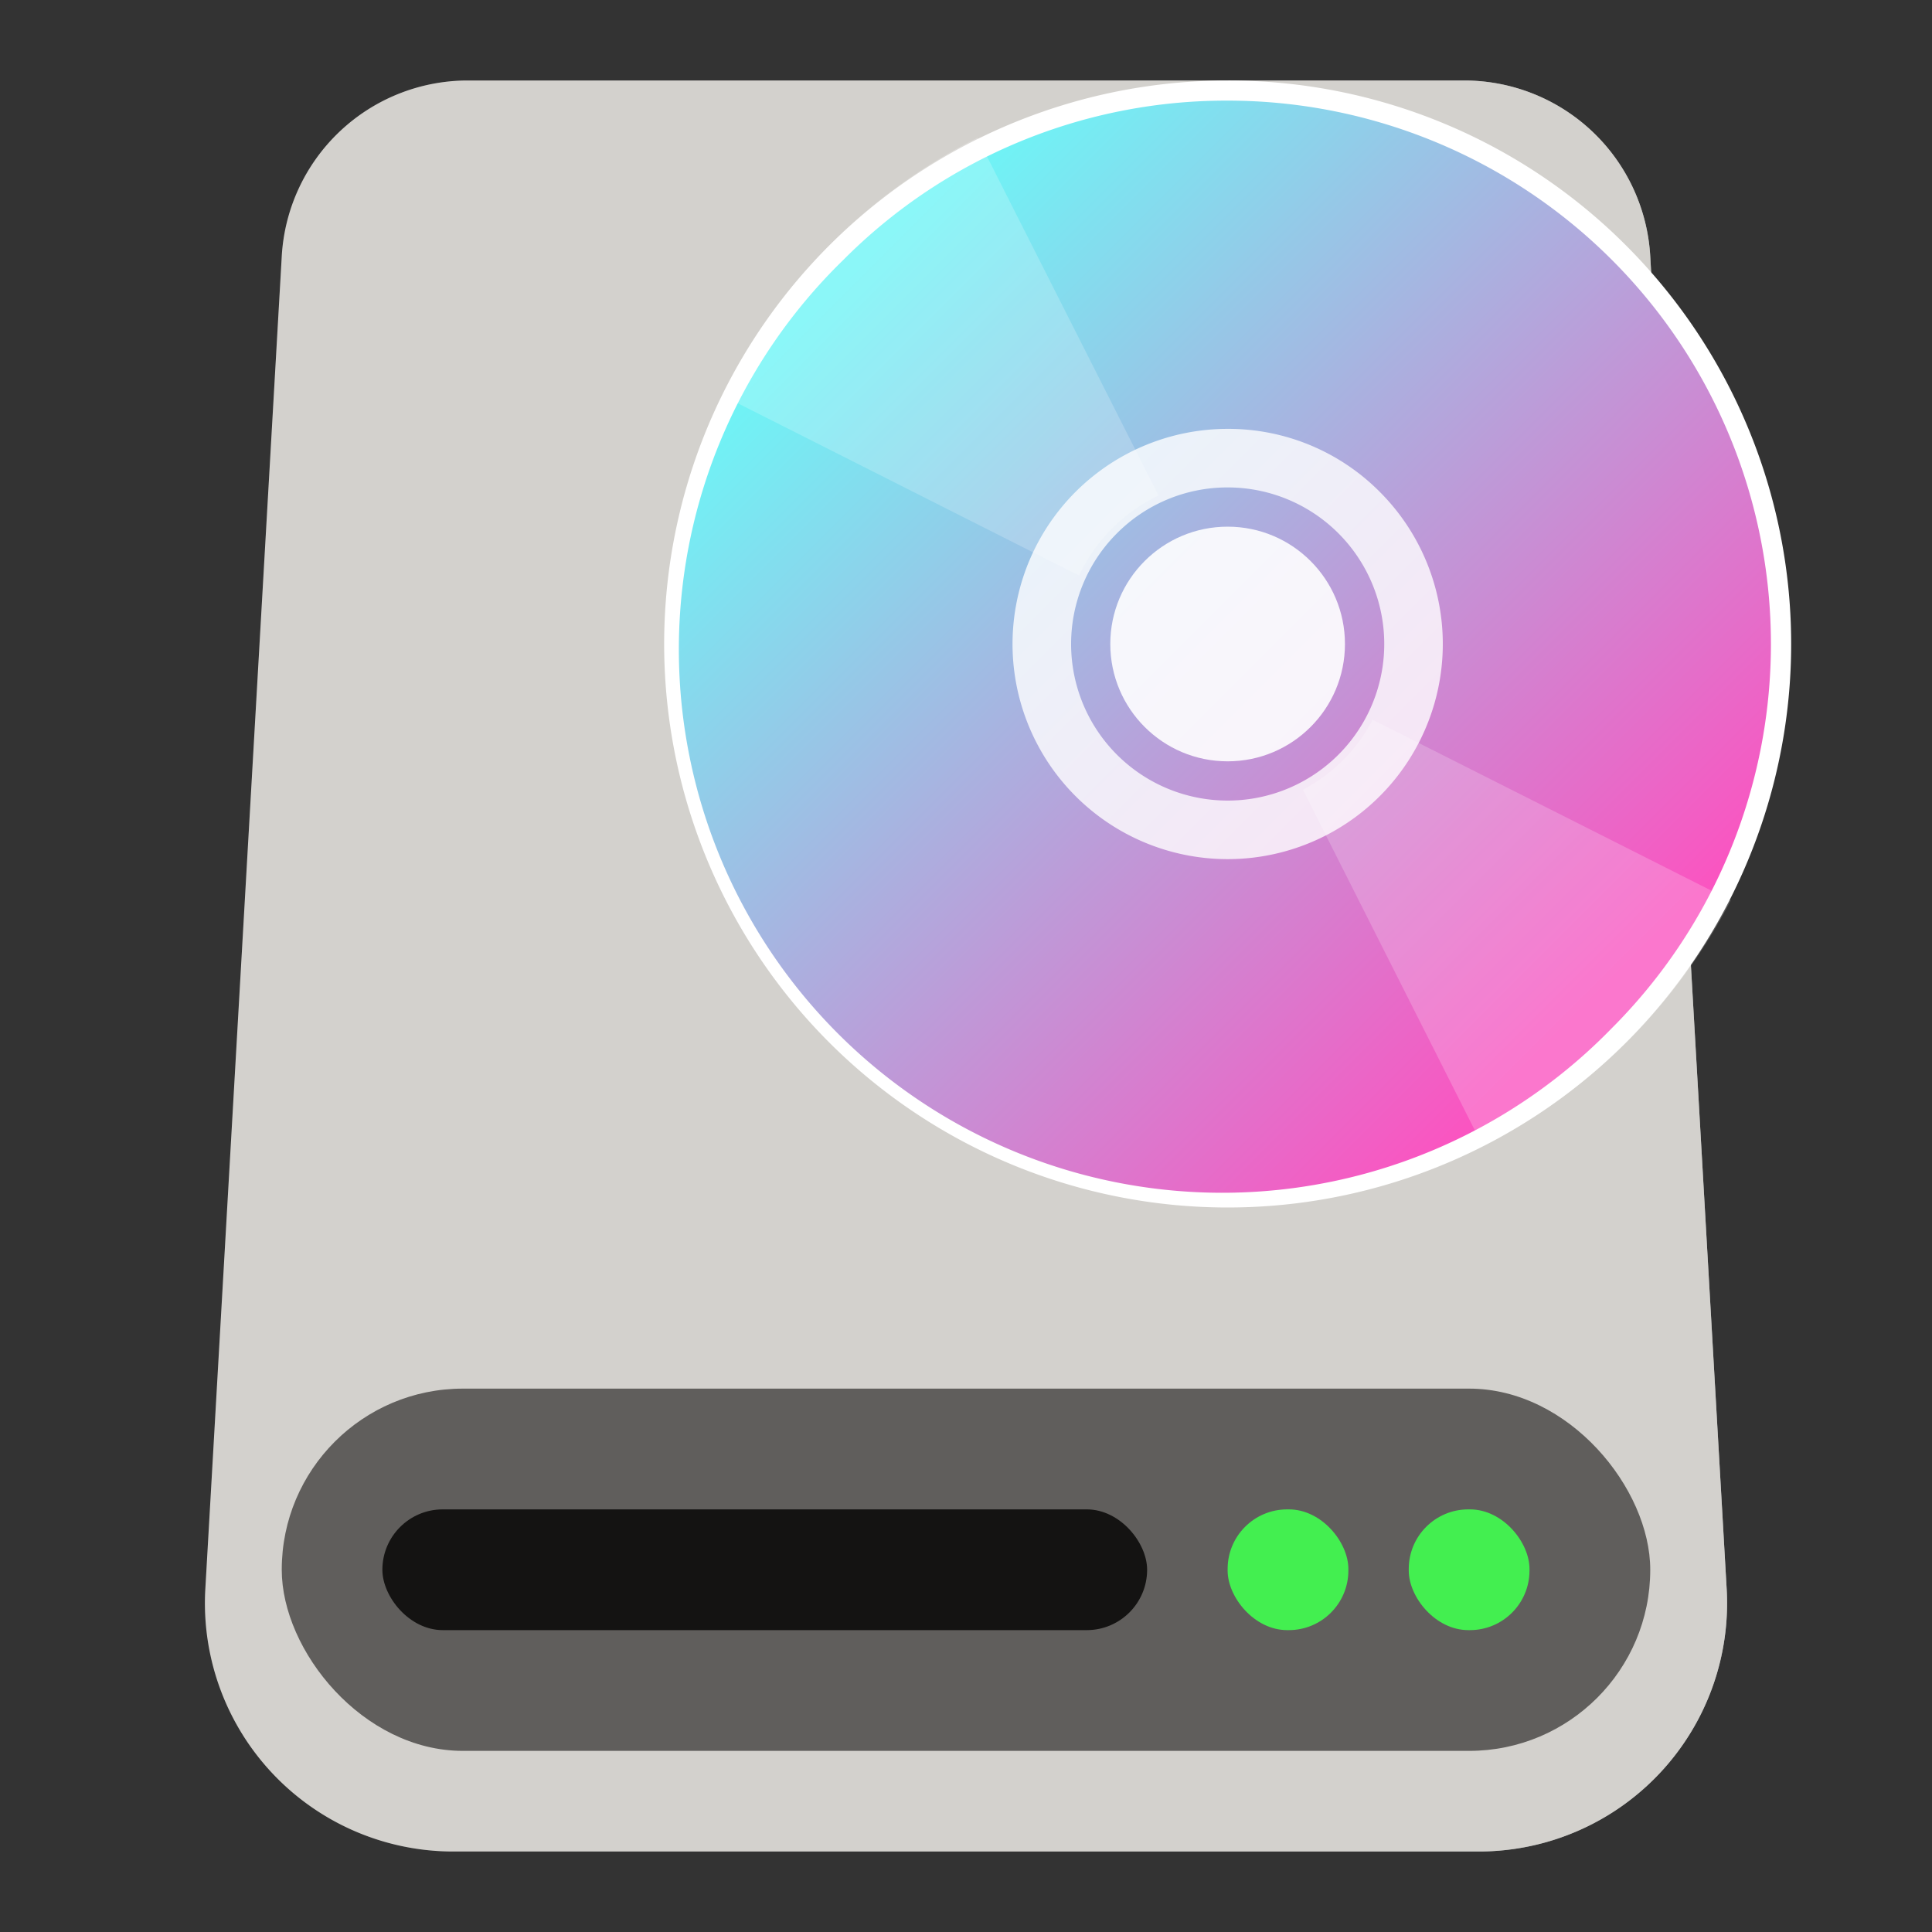 <svg id="磁盘_光驱" xmlns="http://www.w3.org/2000/svg" xmlns:xlink="http://www.w3.org/1999/xlink" viewBox="0 0 96 96"><rect x="0" y="0" width="96" height="96" fill="#333333" stroke="none"/><defs><linearGradient id="未命名的渐变_64" x1="102.75" y1="48" x2="-8.01" y2="48" gradientUnits="userSpaceOnUse"><stop offset="0" stop-color="#adb1b2"/><stop offset="0.9" stop-color="#cdd3d3" stop-opacity="0"/></linearGradient><linearGradient id="未命名的渐变_130" x1="683.65" y1="1354.98" x2="683.65" y2="1303.39" gradientTransform="translate(-1362.62 -424.79) rotate(-45)" gradientUnits="userSpaceOnUse"><stop offset="0" stop-color="#fa55c1"/><stop offset="1" stop-color="#6ef5f6"/></linearGradient></defs><g id="_96" data-name="96"><path d="M85.8,79,82,12.74A9.26,9.26,0,0,0,72.79,4H23.21A9.26,9.26,0,0,0,14,12.74L10.2,79A12.34,12.34,0,0,0,22.52,92h51A12.34,12.34,0,0,0,85.8,79Z" fill="url(#未命名的渐变_64)"/><path d="M85.8,79,82,12.74A9.26,9.26,0,0,0,72.79,4H23.21A9.26,9.26,0,0,0,14,12.74L10.2,79A12.34,12.34,0,0,0,22.52,92h51A12.34,12.34,0,0,0,85.8,79Z" fill="#d3d1cd"/><rect x="14" y="69" width="68" height="18" rx="9" fill="#605e5c"/><rect x="19" y="75" width="38" height="6" rx="3" fill="#141312"/><rect x="70" y="75" width="6" height="6" rx="2.96" fill="#43ef50"/><rect x="61" y="75" width="6" height="6" rx="2.96" fill="#43ef50"/><path d="M61,59.5a27.5,27.5,0,1,1,19.45-8A27.35,27.35,0,0,1,61,59.5Z" fill="url(#未命名的渐变_130)"/><path d="M61,5A27,27,0,0,1,80.09,51.09,27,27,0,1,1,41.91,12.91,26.82,26.82,0,0,1,61,5m0-1a28,28,0,1,0,19.8,8.2A27.9,27.9,0,0,0,61,4Z" fill="#fff"/><g opacity="0.8"><path d="M61,24.22a7.78,7.78,0,1,1-5.5,2.28A7.75,7.75,0,0,1,61,24.22m0-2.91a10.69,10.69,0,1,0,7.56,3.13A10.61,10.61,0,0,0,61,21.31Z" fill="#fff"/></g><g opacity="0.2"><path d="M57.57,24.63l-9-17.79A28.25,28.25,0,0,0,35.91,19.66L53.62,28.6a8.28,8.28,0,0,1,4-4Z" fill="#fff"/></g><g opacity="0.2"><path d="M68.2,35.76a7.74,7.74,0,0,1-1.46,2,8.1,8.1,0,0,1-2,1.48l8.94,17.71A28.32,28.32,0,0,0,86,44.74Z" fill="#fff"/></g><circle cx="61" cy="32" r="5.83" fill="#fff" opacity="0.9"/></g></svg>